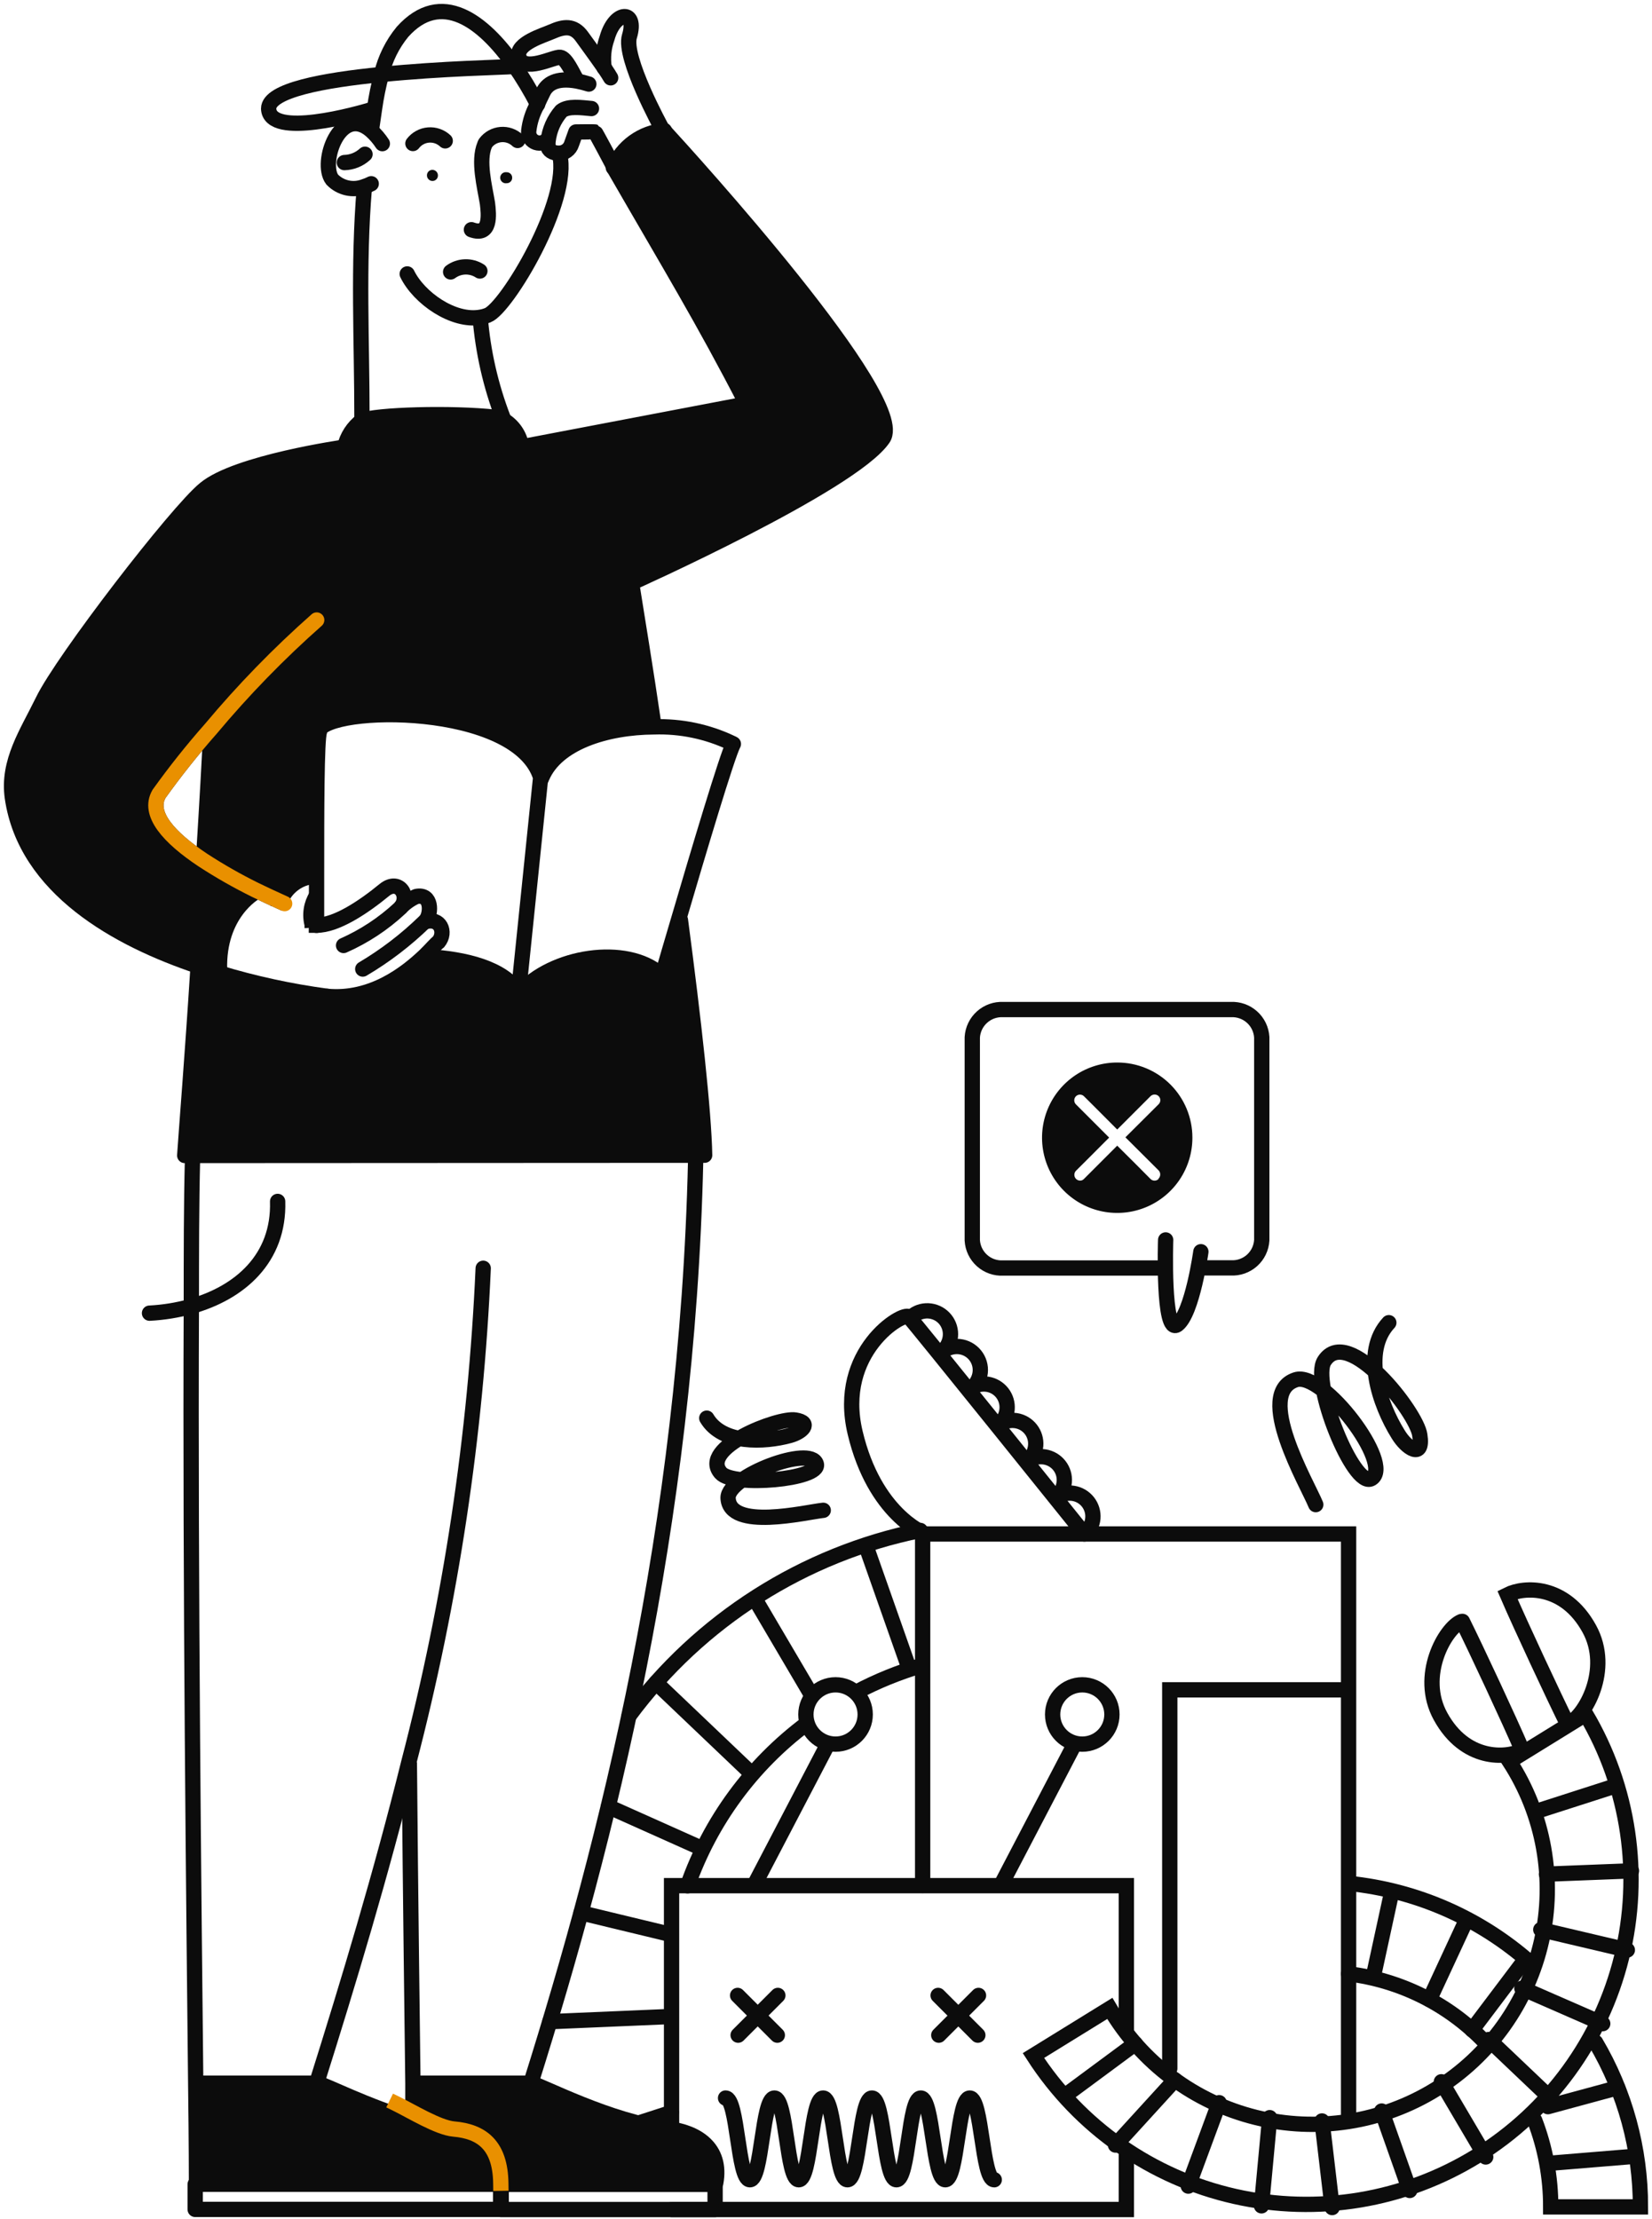 <svg width="286" height="384" viewBox="0 0 286 384" fill="none" xmlns="http://www.w3.org/2000/svg">
<path d="M115.666 368.47C120.455 369.043 125.015 371.701 123.892 377.842H86.793C88.007 371.793 83.424 369.043 78.566 368.47C76.146 368.157 73.756 367.651 71.416 366.958V366.66C71.416 366.224 71.416 364.07 71.416 360.542H91.903C93.713 360.954 105.675 367.21 115.666 368.47Z" fill="#0C0C0C"/>
<path d="M86.793 377.842L33.905 378.072C33.905 377.361 33.905 370.899 33.767 360.542H54.803C56.224 360.839 63.58 364.643 71.44 366.935C73.779 367.628 76.17 368.134 78.589 368.447C83.424 369.043 88.007 371.793 86.793 377.842Z" fill="#0C0C0C"/>
<path d="M56.614 172.432C64.359 173.165 70.363 168.445 73.617 165.328L73.754 165.466C80.629 165.855 87.114 167.482 89.795 171.63H89.978C95.638 165.191 108.448 163.22 114.36 168.399H114.726C115.253 166.657 116.262 163.151 117.499 158.935H117.797C120.088 176.282 121.83 192.139 121.967 199.517L32.049 199.93C32.255 195.736 33.332 182.469 34.34 167.597L34.455 167.299C35.6 167.688 36.746 168.055 37.892 168.399C44.013 170.246 50.274 171.595 56.614 172.432Z" fill="#0C0C0C"/>
<path d="M36.494 126.304C33.318 129.899 30.328 133.655 27.534 137.555C25.541 140.923 29.23 145.025 35.119 149.012V148.875C35.852 138.746 36.311 130.68 36.494 126.304ZM44.171 154.1V154.466C44.171 154.466 37.709 158.041 38.007 167.849L37.823 168.444C36.7 168.101 35.532 167.734 34.386 167.344C20.339 162.555 4.436 153.733 2.144 138.059C1.251 131.826 4.688 126.876 7.415 121.285C10.829 114.227 30.628 88.54 35.463 84.621C40.94 80.038 59.661 77.38 59.661 77.38C60.083 75.549 61.138 73.926 62.64 72.797C64.932 71.766 78.222 71.376 85.807 72.224C86.248 72.273 86.676 72.405 87.068 72.614C87.931 73.101 88.672 73.78 89.232 74.598C89.792 75.417 90.157 76.353 90.299 77.334L129.254 69.909C121.624 55.129 116.262 46.399 106.339 29.189V29.006C107.089 27.232 108.309 25.696 109.868 24.565C111.427 23.435 113.265 22.751 115.185 22.59C119.538 27.333 157.738 69.291 153.132 75.89C147.632 83.819 109.593 100.891 109.593 100.891C110.579 107.124 111.885 115.465 113.466 125.639V125.799C105.171 125.799 96.6 128.549 94.057 134.507H93.828C89.611 121.514 56.705 122.018 55.078 126.601C54.62 127.839 54.483 140.717 54.574 151.625H54.414C53.084 151.706 51.807 152.171 50.737 152.964C49.667 153.758 48.851 154.845 48.387 156.093C47.035 155.474 45.591 154.787 44.171 154.1Z" fill="#0C0C0C"/>
<path d="M33.79 382.38H86.678V378.026H33.79V382.38Z" stroke="#0C0C0C" stroke-width="2.649" stroke-linecap="round" stroke-linejoin="round"/>
<path d="M123.8 378.049H86.77V382.403H123.8V378.049Z" stroke="#0C0C0C" stroke-width="2.649" stroke-linecap="round" stroke-linejoin="round"/>
<path d="M116.262 368.493V326.353H194.998V351.353" stroke="#0C0C0C" stroke-width="2.649" stroke-miterlimit="10" stroke-linecap="round"/>
<path d="M194.998 372.961V382.402H116.262" stroke="#0C0C0C" stroke-width="2.649" stroke-miterlimit="10" stroke-linecap="round"/>
<path d="M264.957 339.712C256.188 331.959 245.209 327.15 233.564 325.963" stroke="#0C0C0C" stroke-width="2.649" stroke-miterlimit="10" stroke-linecap="round"/>
<path d="M265.691 366.958C267.529 371.741 268.469 376.821 268.464 381.945H284C284.017 371.925 281.334 362.085 276.232 353.461" stroke="#0C0C0C" stroke-width="2.649" stroke-miterlimit="10" stroke-linecap="round"/>
<path d="M233.472 341.614C242.42 342.706 250.721 346.84 256.983 353.324" stroke="#0C0C0C" stroke-width="2.649" stroke-miterlimit="10" stroke-linecap="round"/>
<path d="M240.851 327.842L237.757 342.095" stroke="#0C0C0C" stroke-width="2.649" stroke-miterlimit="10" stroke-linecap="round"/>
<path d="M253.821 332.379L247.473 346.059" stroke="#0C0C0C" stroke-width="2.649" stroke-miterlimit="10" stroke-linecap="round"/>
<path d="M264.087 339.071L254.852 351.308" stroke="#0C0C0C" stroke-width="2.649" stroke-miterlimit="10" stroke-linecap="round"/>
<path d="M267.982 364.598L280.058 361.322" stroke="#0C0C0C" stroke-width="2.649" stroke-miterlimit="10" stroke-linecap="round"/>
<path d="M267.936 374.428L282.969 373.191" stroke="#0C0C0C" stroke-width="2.649" stroke-miterlimit="10" stroke-linecap="round"/>
<path d="M178.911 355.753C186.887 368.127 199.399 376.878 213.758 380.126C228.116 383.374 243.176 380.859 255.701 373.121C268.225 365.384 277.214 353.042 280.736 338.748C284.258 324.454 282.032 309.348 274.536 296.678L261.314 304.836C264.263 309.38 266.275 314.467 267.232 319.799C268.189 325.131 268.071 330.601 266.885 335.887C265.699 341.173 263.469 346.168 260.326 350.58C257.183 354.993 253.19 358.733 248.582 361.581C243.974 364.429 238.843 366.328 233.491 367.166C228.14 368.005 222.674 367.766 217.416 366.463C212.157 365.16 207.212 362.82 202.871 359.58C198.529 356.34 194.879 352.266 192.133 347.596L178.911 355.753Z" stroke="#0C0C0C" stroke-width="2.649" stroke-miterlimit="10" stroke-linecap="round"/>
<path d="M279.852 309.029L265.668 313.589" stroke="#0C0C0C" stroke-width="2.649" stroke-miterlimit="10" stroke-linecap="round"/>
<path d="M282.441 323.786L267.73 324.359" stroke="#0C0C0C" stroke-width="2.649" stroke-miterlimit="10" stroke-linecap="round"/>
<path d="M281.731 337.49L266.745 333.961" stroke="#0C0C0C" stroke-width="2.649" stroke-miterlimit="10" stroke-linecap="round"/>
<path d="M277.469 350.23L263.468 344.112" stroke="#0C0C0C" stroke-width="2.649" stroke-miterlimit="10" stroke-linecap="round"/>
<path d="M268.83 363.521L257.739 352.98" stroke="#0C0C0C" stroke-width="2.649" stroke-miterlimit="10" stroke-linecap="round"/>
<path d="M257.212 373.306L249.536 360.29" stroke="#0C0C0C" stroke-width="2.649" stroke-miterlimit="10" stroke-linecap="round"/>
<path d="M244.059 379.103L239.201 365.354" stroke="#0C0C0C" stroke-width="2.649" stroke-miterlimit="10" stroke-linecap="round"/>
<path d="M230.63 382.059L228.866 367.073" stroke="#0C0C0C" stroke-width="2.649" stroke-miterlimit="10" stroke-linecap="round"/>
<path d="M218.394 381.761L219.814 366.5" stroke="#0C0C0C" stroke-width="2.649" stroke-miterlimit="10" stroke-linecap="round"/>
<path d="M205.722 378.347L211.061 363.911" stroke="#0C0C0C" stroke-width="2.649" stroke-miterlimit="10" stroke-linecap="round"/>
<path d="M203.408 359.969L193.119 371.243" stroke="#0C0C0C" stroke-width="2.649" stroke-miterlimit="10" stroke-linecap="round"/>
<path d="M196.533 353.69L184.388 362.673" stroke="#0C0C0C" stroke-width="2.649" stroke-miterlimit="10" stroke-linecap="round"/>
<path d="M159.319 264.871C139.129 268.97 121.17 280.398 108.906 296.952" stroke="#0C0C0C" stroke-width="2.649" stroke-miterlimit="10" stroke-linecap="round"/>
<path d="M148.251 292.851C151.848 290.953 155.624 289.417 159.525 288.268" stroke="#0C0C0C" stroke-width="2.649" stroke-miterlimit="10" stroke-linecap="round"/>
<path d="M119.034 326.376C122.969 315.179 130.148 305.406 139.658 298.305" stroke="#0C0C0C" stroke-width="2.649" stroke-miterlimit="10" stroke-linecap="round"/>
<path d="M110.487 367.462L116.216 365.606" stroke="#0C0C0C" stroke-width="2.649" stroke-miterlimit="10" stroke-linecap="round"/>
<path d="M95.202 349.886L115.115 349.038" stroke="#0C0C0C" stroke-width="2.649" stroke-miterlimit="10" stroke-linecap="round"/>
<path d="M100.587 331.051L116.17 334.809" stroke="#0C0C0C" stroke-width="2.649" stroke-miterlimit="10" stroke-linecap="round"/>
<path d="M105.331 312.673L121.417 319.868" stroke="#0C0C0C" stroke-width="2.649" stroke-miterlimit="10" stroke-linecap="round"/>
<path d="M113.58 291.223L129.896 306.76" stroke="#0C0C0C" stroke-width="2.649" stroke-miterlimit="10" stroke-linecap="round"/>
<path d="M130.675 276.696L140.552 293.469" stroke="#0C0C0C" stroke-width="2.649" stroke-miterlimit="10" stroke-linecap="round"/>
<path d="M150.13 268.148L157.28 288.451" stroke="#0C0C0C" stroke-width="2.649" stroke-miterlimit="10" stroke-linecap="round"/>
<path d="M134.662 345.349L127.788 352.224" stroke="#0C0C0C" stroke-width="2.649" stroke-miterlimit="10" stroke-linecap="round"/>
<path d="M127.696 345.349L134.571 352.224" stroke="#0C0C0C" stroke-width="2.649" stroke-miterlimit="10" stroke-linecap="round"/>
<path d="M193.417 183.89C190.841 183.89 188.324 184.654 186.183 186.085C184.042 187.516 182.374 189.55 181.389 191.93C180.405 194.309 180.149 196.928 180.653 199.453C181.157 201.979 182.399 204.298 184.221 206.117C186.044 207.936 188.365 209.174 190.891 209.674C193.418 210.174 196.036 209.912 198.413 208.924C200.791 207.935 202.823 206.263 204.25 204.12C205.677 201.976 206.437 199.458 206.432 196.883C206.432 195.174 206.096 193.483 205.441 191.905C204.787 190.327 203.828 188.894 202.619 187.687C201.41 186.48 199.975 185.524 198.396 184.872C196.817 184.22 195.125 183.887 193.417 183.89ZM200.589 204.032C200.497 204.128 200.387 204.204 200.265 204.256C200.143 204.308 200.011 204.335 199.879 204.335C199.746 204.335 199.615 204.308 199.493 204.256C199.371 204.204 199.26 204.128 199.168 204.032C197.839 202.68 195.639 200.48 193.417 198.28L187.665 204.032C187.579 204.128 187.473 204.205 187.354 204.256C187.235 204.308 187.107 204.333 186.977 204.33C186.783 204.325 186.595 204.264 186.435 204.154C186.275 204.044 186.149 203.891 186.074 203.712C185.999 203.533 185.978 203.336 186.012 203.144C186.046 202.953 186.135 202.776 186.267 202.634C186.84 202.084 189.361 199.541 192.019 196.883L186.29 191.154C186.195 191.065 186.119 190.958 186.065 190.84C186.012 190.722 185.982 190.594 185.978 190.464C185.973 190.335 185.995 190.205 186.04 190.084C186.086 189.962 186.155 189.851 186.244 189.756C186.333 189.661 186.44 189.585 186.558 189.531C186.676 189.478 186.804 189.448 186.934 189.444C187.063 189.439 187.193 189.461 187.314 189.506C187.436 189.552 187.547 189.621 187.642 189.71C187.848 189.893 190.529 192.597 193.417 195.485L199.191 189.71C199.379 189.529 199.63 189.429 199.89 189.429C200.151 189.429 200.401 189.529 200.589 189.71C200.681 189.802 200.754 189.911 200.804 190.031C200.854 190.15 200.88 190.279 200.88 190.409C200.88 190.539 200.854 190.668 200.804 190.787C200.754 190.907 200.681 191.016 200.589 191.108L194.837 196.837L200.612 202.588C200.785 202.789 200.875 203.048 200.862 203.312C200.849 203.577 200.735 203.826 200.543 204.009L200.589 204.032Z" fill="#0C0C0C"/>
<path d="M169.402 345.349L162.527 352.224" stroke="#0C0C0C" stroke-width="2.649" stroke-miterlimit="10" stroke-linecap="round"/>
<path d="M162.412 345.349L169.287 352.224" stroke="#0C0C0C" stroke-width="2.649" stroke-miterlimit="10" stroke-linecap="round"/>
<path d="M159.731 326.329V265.49H233.472V365.881" stroke="#0C0C0C" stroke-width="2.649" stroke-miterlimit="10" stroke-linecap="round"/>
<path d="M271.534 298.305C274.307 297.205 279.05 288.955 275.132 281.875C270.892 274.175 263.857 274.565 260.97 276.008C263.262 281.325 269.013 293.63 271.351 298.351" stroke="#0C0C0C" stroke-width="2.649" stroke-miterlimit="10" stroke-linecap="round"/>
<path d="M252.996 280.637C250.223 281.76 245.48 289.987 249.398 297.067C253.637 304.767 260.672 304.377 263.56 302.956C261.268 297.64 255.516 285.312 253.179 280.614" stroke="#0C0C0C" stroke-width="2.649" stroke-miterlimit="10" stroke-linecap="round"/>
<path d="M125.611 363.108C127.719 363.108 127.719 377.247 129.827 377.247C131.935 377.247 131.935 363.108 134.066 363.108C136.197 363.108 136.174 377.247 138.283 377.247C140.391 377.247 140.391 363.108 142.499 363.108C144.607 363.108 144.607 377.247 146.715 377.247C148.824 377.247 148.846 363.108 150.955 363.108C153.063 363.108 153.063 377.247 155.194 377.247C157.325 377.247 157.302 363.108 159.41 363.108C161.518 363.108 161.541 377.247 163.65 377.247C165.758 377.247 165.781 363.108 167.889 363.108C169.997 363.108 170.02 377.247 172.128 377.247" stroke="#0C0C0C" stroke-width="2.649" stroke-miterlimit="10" stroke-linecap="round"/>
<path d="M173.32 326.192L185.969 301.97" stroke="#0C0C0C" stroke-width="2.649" stroke-miterlimit="10" stroke-linecap="round"/>
<path d="M187.367 301.856C190.202 301.856 192.5 299.558 192.5 296.723C192.5 293.888 190.202 291.59 187.367 291.59C184.532 291.59 182.234 293.888 182.234 296.723C182.234 299.558 184.532 301.856 187.367 301.856Z" stroke="#0C0C0C" stroke-width="2.649" stroke-miterlimit="10" stroke-linecap="round"/>
<path d="M130.606 326.192L143.256 301.97" stroke="#0C0C0C" stroke-width="2.649" stroke-miterlimit="10" stroke-linecap="round"/>
<path d="M144.653 301.856C147.488 301.856 149.786 299.558 149.786 296.723C149.786 293.888 147.488 291.59 144.653 291.59C141.818 291.59 139.52 293.888 139.52 296.723C139.52 299.558 141.818 301.856 144.653 301.856Z" stroke="#0C0C0C" stroke-width="2.649" stroke-miterlimit="10" stroke-linecap="round"/>
<path d="M202.514 357.998V292.461H233.22" stroke="#0C0C0C" stroke-width="2.649" stroke-miterlimit="10" stroke-linecap="round"/>
<path d="M187.734 265.491C187.734 265.491 157.944 228.437 157.348 227.91C156.409 226.902 144.699 233.891 148.045 247.96C151.39 262.03 159.961 265.376 159.961 265.376" stroke="#0C0C0C" stroke-width="2.649" stroke-miterlimit="10" stroke-linecap="round"/>
<path d="M182.921 259.097C183.766 258.526 184.795 258.296 185.803 258.454C186.81 258.611 187.72 259.144 188.35 259.946C188.98 260.747 189.284 261.757 189.199 262.773C189.114 263.789 188.648 264.736 187.894 265.422" stroke="#0C0C0C" stroke-width="2.649" stroke-miterlimit="10" stroke-linecap="round"/>
<path d="M177.972 252.795C178.816 252.224 179.846 251.994 180.853 252.152C181.86 252.309 182.771 252.842 183.401 253.644C184.031 254.445 184.334 255.455 184.249 256.471C184.165 257.487 183.698 258.434 182.944 259.12" stroke="#0C0C0C" stroke-width="2.649" stroke-miterlimit="10" stroke-linecap="round"/>
<path d="M173.022 246.517C173.867 245.946 174.896 245.716 175.904 245.874C176.911 246.031 177.821 246.564 178.451 247.366C179.081 248.167 179.385 249.177 179.3 250.193C179.215 251.209 178.749 252.155 177.995 252.842" stroke="#0C0C0C" stroke-width="2.649" stroke-miterlimit="10" stroke-linecap="round"/>
<path d="M168.072 240.215C168.917 239.645 169.946 239.415 170.954 239.572C171.961 239.73 172.871 240.263 173.501 241.064C174.131 241.865 174.435 242.876 174.35 243.892C174.265 244.908 173.799 245.854 173.045 246.54" stroke="#0C0C0C" stroke-width="2.649" stroke-miterlimit="10" stroke-linecap="round"/>
<path d="M163.1 233.936C163.939 233.259 165.012 232.942 166.084 233.056C167.157 233.17 168.14 233.705 168.817 234.543C169.495 235.382 169.812 236.456 169.698 237.528C169.584 238.6 169.049 239.583 168.21 240.261" stroke="#0C0C0C" stroke-width="2.649" stroke-miterlimit="10" stroke-linecap="round"/>
<path d="M158.15 227.635C158.993 227.023 160.04 226.761 161.071 226.904C162.103 227.046 163.039 227.582 163.685 228.399C164.33 229.216 164.634 230.251 164.534 231.288C164.434 232.324 163.936 233.282 163.146 233.96" stroke="#0C0C0C" stroke-width="2.649" stroke-miterlimit="10" stroke-linecap="round"/>
<path d="M227.789 260.403C226.323 256.805 217.088 241.154 224.329 238.794C229.049 237.236 241.355 253.482 237.436 255.889C234.389 257.768 226.941 239.229 229.256 235.563C233.335 229.124 245.296 244.5 245.8 248.372C246.465 252.635 243.509 250.664 242.042 248.212C238.834 243.056 235.695 234.005 240.438 228.917" stroke="#0C0C0C" stroke-width="2.649" stroke-miterlimit="10" stroke-linecap="round"/>
<path d="M142.522 261.388C139.589 261.686 126.206 264.986 126.046 259.211C126.046 255.453 140.414 250.045 141.33 253.391C142.041 256.026 126.94 257.401 124.786 254.926C120.982 250.572 134.731 245.279 137.687 245.76C140.643 246.241 138.764 247.891 136.747 248.441C132.302 249.656 125.038 249.977 122.357 245.439" stroke="#0C0C0C" stroke-width="2.649" stroke-miterlimit="10" stroke-linecap="round"/>
<path d="M201.529 219.454H173.687C172.341 219.529 171.02 219.067 170.015 218.169C169.009 217.271 168.401 216.01 168.325 214.665V179.536C168.402 178.188 169.009 176.925 170.013 176.024C171.018 175.122 172.339 174.655 173.687 174.724H213.078C214.422 174.655 215.739 175.119 216.744 176.016C217.748 176.912 218.357 178.169 218.44 179.513V214.642C218.363 215.987 217.755 217.248 216.75 218.146C215.744 219.044 214.424 219.506 213.078 219.431H207.739" stroke="#0C0C0C" stroke-width="2.649" stroke-linecap="round" stroke-linejoin="round"/>
<path d="M207.899 216.635C207.899 216.635 206.432 227.222 203.843 229.238C201.253 231.255 201.803 214.595 201.803 214.595" stroke="#0C0C0C" stroke-width="2.649" stroke-linecap="round" stroke-linejoin="round"/>
<path d="M87.732 29.808C87.858 29.808 87.982 29.833 88.097 29.882C88.213 29.931 88.317 30.002 88.405 30.092C88.493 30.181 88.561 30.288 88.607 30.404C88.653 30.521 88.675 30.645 88.672 30.771C88.672 30.896 88.647 31.02 88.598 31.136C88.55 31.251 88.478 31.356 88.389 31.443C88.299 31.531 88.193 31.6 88.076 31.645C87.959 31.691 87.835 31.713 87.71 31.71C87.572 31.732 87.432 31.723 87.298 31.685C87.165 31.647 87.041 31.581 86.935 31.49C86.83 31.4 86.745 31.288 86.687 31.162C86.629 31.035 86.599 30.898 86.599 30.759C86.599 30.62 86.629 30.483 86.687 30.357C86.745 30.231 86.83 30.119 86.935 30.028C87.041 29.938 87.165 29.872 87.298 29.834C87.432 29.796 87.572 29.787 87.71 29.808H87.732Z" fill="#0C0C0C"/>
<path d="M74.877 29.396C75.003 29.399 75.128 29.427 75.243 29.479C75.359 29.53 75.463 29.603 75.551 29.695C75.638 29.786 75.706 29.894 75.752 30.012C75.797 30.13 75.819 30.256 75.816 30.382C75.816 30.507 75.791 30.631 75.743 30.747C75.694 30.862 75.623 30.967 75.533 31.054C75.443 31.142 75.337 31.211 75.22 31.257C75.104 31.302 74.979 31.324 74.854 31.321C74.727 31.318 74.603 31.291 74.487 31.239C74.372 31.188 74.267 31.115 74.18 31.023C74.093 30.932 74.024 30.824 73.979 30.706C73.933 30.588 73.911 30.462 73.914 30.336C73.914 30.211 73.939 30.087 73.988 29.971C74.037 29.856 74.108 29.751 74.198 29.663C74.287 29.576 74.394 29.507 74.51 29.461C74.627 29.416 74.751 29.393 74.877 29.396Z" fill="#0C0C0C"/>
<path d="M70.867 305.018C71.073 329.446 71.371 350.528 71.485 360.542C71.485 364.07 71.485 366.224 71.485 366.66" stroke="#0C0C0C" stroke-width="2.649" stroke-miterlimit="10"/>
<path d="M48.066 207.928C48.364 217.828 41.489 223.763 33.011 226.123C30.683 226.76 28.294 227.144 25.884 227.269" stroke="#0C0C0C" stroke-width="2.649" stroke-miterlimit="10" stroke-linecap="round"/>
<path d="M83.653 219.499C82.382 248.372 78.066 277.03 70.775 304.996C65.94 324.473 60.303 343.103 54.895 360.29V360.519C56.315 360.817 63.671 364.621 71.531 366.912C73.87 367.606 76.261 368.112 78.681 368.425C83.493 368.997 88.03 371.656 86.907 377.797L34.019 378.026C34.019 377.316 34.019 370.854 33.882 360.496C33.584 331.967 32.919 273.992 33.125 226.076C33.125 217.093 33.125 208.477 33.332 200.457" stroke="#0C0C0C" stroke-width="2.649" stroke-linecap="round" stroke-linejoin="round"/>
<path d="M120.432 200.893C118.988 264.115 105.148 318.447 91.903 360.519C93.736 360.909 105.652 367.256 115.689 368.425C120.478 368.998 125.038 371.656 123.915 377.797H86.357" stroke="#0C0C0C" stroke-width="2.649" stroke-linecap="round" stroke-linejoin="round"/>
<path d="M92.773 360.542H91.903H71.829" stroke="#0C0C0C" stroke-width="2.649" stroke-miterlimit="10"/>
<path d="M54.826 360.542H54.803H33.881" stroke="#0C0C0C" stroke-width="2.649" stroke-miterlimit="10"/>
<path d="M96.876 26.715C98.892 34.644 87.709 53.297 84.433 54.557C84.034 54.717 83.619 54.832 83.195 54.901C78.475 55.749 72.517 51.555 70.5 47.408" stroke="#0C0C0C" stroke-width="2.649" stroke-miterlimit="10" stroke-linecap="round"/>
<path d="M64.313 22.453C64.473 21.33 64.633 20.162 64.84 18.809C65.125 16.794 65.531 14.796 66.054 12.829C66.691 10.149 67.929 7.649 69.675 5.519C76.343 -1.929 83.63 3.617 89.015 11.293C90.512 13.456 91.867 15.714 93.071 18.053" stroke="#0C0C0C" stroke-width="2.649" stroke-miterlimit="10" stroke-linecap="round"/>
<path d="M62.663 72.408C62.663 58.842 61.953 46.033 63.075 32.49" stroke="#0C0C0C" stroke-width="2.649" stroke-miterlimit="10"/>
<path d="M83.126 54.351V54.901C83.612 60.89 84.954 66.778 87.114 72.385" stroke="#0C0C0C" stroke-width="2.649" stroke-miterlimit="10"/>
<path d="M66.192 24.859C65.639 24.011 64.976 23.241 64.221 22.567C58.859 17.984 55.307 28.159 57.507 31.069C58.205 31.794 59.1 32.297 60.082 32.517C61.064 32.737 62.089 32.664 63.029 32.306C63.456 32.174 63.87 32.006 64.267 31.802" stroke="#0C0C0C" stroke-width="2.649" stroke-miterlimit="10" stroke-linecap="round"/>
<path d="M65.321 18.626L64.84 18.809C61.861 19.771 46.691 23.965 46.508 18.809C46.508 15.647 55.972 13.882 65.986 12.897C76.435 11.843 87.411 11.636 88.626 11.522" stroke="#0C0C0C" stroke-width="2.649" stroke-miterlimit="10"/>
<path d="M63.19 26.692C62.213 27.59 60.943 28.104 59.616 28.136" stroke="#0C0C0C" stroke-width="2.649" stroke-miterlimit="10" stroke-linecap="round"/>
<path d="M34.271 167.643C33.332 182.515 32.255 195.783 31.98 199.977L121.99 199.931C121.853 192.438 120.088 176.58 117.797 159.234" stroke="#0C0C0C" stroke-width="2.649" stroke-linecap="round" stroke-linejoin="round"/>
<path d="M36.494 126.304C36.31 130.681 35.852 138.747 35.233 148.807" stroke="#0C0C0C" stroke-width="2.649" stroke-linecap="round" stroke-linejoin="round"/>
<path d="M49.28 156.391L48.478 156.025C47.035 155.383 45.591 154.696 44.17 154.008C41.054 152.47 38.031 150.749 35.119 148.852C29.23 144.934 25.54 140.832 27.534 137.395C30.327 133.495 33.318 129.739 36.494 126.144C42.123 119.413 48.251 113.117 54.826 107.307" stroke="#0C0C0C" stroke-width="2.649" stroke-linejoin="round"/>
<path d="M105.72 13.47C105.56 13.195 105.17 12.553 104.643 11.774C103.291 9.826 101.16 6.916 100.748 6.343C99.304 4.327 97.631 4.556 95.5 5.495C94.102 6.114 89.336 7.512 89.817 9.758C90.482 12.759 95.936 9.758 96.99 9.918C98.044 10.078 99.075 12.553 99.877 13.882" stroke="#0C0C0C" stroke-width="2.649" stroke-miterlimit="10" stroke-linecap="round"/>
<path d="M101.939 14.547C101.254 14.334 100.558 14.158 99.854 14.02C96.256 13.379 94.698 14.547 94.011 15.991C93.644 16.724 93.323 17.412 93.025 18.076C92.227 19.489 91.721 21.047 91.536 22.659C91.49 23.041 91.563 23.427 91.744 23.766C91.924 24.105 92.205 24.38 92.547 24.555C92.889 24.73 93.276 24.796 93.657 24.743C94.037 24.691 94.393 24.524 94.675 24.263" stroke="#0C0C0C" stroke-width="2.649" stroke-miterlimit="10" stroke-linecap="round"/>
<path d="M113.214 125.639C111.724 115.465 110.327 107.124 109.341 100.891C109.341 100.891 147.449 83.819 152.88 75.891C157.463 69.291 119.286 27.334 114.932 22.59L114.543 22.155C114.543 22.155 107.829 9.941 108.975 6.275C110.372 1.692 106.477 1.692 105.102 6.573C104.505 8.23 104.331 10.01 104.598 11.751" stroke="#0C0C0C" stroke-width="2.649" stroke-miterlimit="10" stroke-linecap="round"/>
<path d="M44.147 154.467C44.147 154.467 37.708 158.042 38.006 167.849" stroke="#0C0C0C" stroke-width="2.649" stroke-miterlimit="10" stroke-linecap="round"/>
<path d="M56.636 172.432C50.273 171.584 43.989 170.22 37.846 168.353C36.723 168.01 35.555 167.643 34.409 167.253C20.339 162.556 4.436 153.734 2.144 138.06C1.251 131.827 4.688 126.877 7.415 121.286C10.829 114.228 30.628 88.54 35.463 84.622C40.94 80.039 59.661 77.38 59.661 77.38C60.083 75.549 61.138 73.927 62.64 72.797V72.797C64.932 71.766 78.222 71.377 85.807 72.225C86.248 72.273 86.676 72.406 87.068 72.614C87.931 73.102 88.672 73.781 89.232 74.599C89.792 75.417 90.157 76.353 90.299 77.335L129.254 69.91C121.624 55.13 116.262 46.399 106.339 29.19V29.007C105.812 27.998 103.108 22.888 102.994 22.843C102.879 22.797 99.694 22.843 99.694 22.843L98.961 24.882C98.814 25.369 98.508 25.793 98.094 26.088C97.679 26.383 97.177 26.531 96.669 26.509C95.73 26.509 94.882 26.005 94.882 25.294C94.852 25.013 94.852 24.728 94.882 24.447C95.1 22.514 95.899 20.692 97.173 19.222C98.388 18.282 100.588 18.626 102.398 18.787" stroke="#0C0C0C" stroke-width="2.649" stroke-linecap="round" stroke-linejoin="round"/>
<path d="M115.024 22.59C113.105 22.751 111.266 23.435 109.707 24.565C108.148 25.696 106.928 27.232 106.179 29.006" stroke="#0C0C0C" stroke-width="2.649" stroke-miterlimit="10" stroke-linecap="round"/>
<path d="M78.016 47.063C78.743 46.524 79.618 46.22 80.523 46.191C81.428 46.162 82.32 46.411 83.08 46.903" stroke="#0C0C0C" stroke-width="2.649" stroke-linecap="round" stroke-linejoin="round"/>
<path d="M77.077 24.378C76.691 24.016 76.234 23.739 75.735 23.565C75.236 23.39 74.706 23.323 74.179 23.366C73.652 23.409 73.14 23.562 72.676 23.816C72.212 24.069 71.807 24.417 71.485 24.837" stroke="#0C0C0C" stroke-width="2.649" stroke-miterlimit="10" stroke-linecap="round"/>
<path d="M89.611 24.309C89.23 23.944 88.775 23.664 88.277 23.488C87.78 23.312 87.25 23.243 86.724 23.286C86.198 23.33 85.687 23.484 85.225 23.739C84.763 23.994 84.36 24.345 84.043 24.767" stroke="#0C0C0C" stroke-width="2.649" stroke-miterlimit="10" stroke-linecap="round"/>
<path d="M83.905 25.065C82.737 27.861 83.905 32.26 84.386 35.17C84.638 37.164 85.005 40.991 81.614 39.754" stroke="#0C0C0C" stroke-width="2.649" stroke-miterlimit="10" stroke-linecap="round"/>
<path d="M93.713 134.782C93.741 134.687 93.78 134.594 93.828 134.507C96.371 128.549 104.941 125.845 113.237 125.799C117.864 125.648 122.461 126.607 126.642 128.595" stroke="#0C0C0C" stroke-width="2.649" stroke-linecap="round" stroke-linejoin="round"/>
<path d="M55.078 126.602C56.705 122.019 89.611 121.584 93.598 134.554L89.863 170.851" stroke="#0C0C0C" stroke-width="2.649" stroke-linecap="round" stroke-linejoin="round"/>
<path d="M126.963 128.756C125.908 130.681 120.844 147.684 117.453 159.233C116.215 163.449 115.161 166.955 114.68 168.697C114.694 168.749 114.694 168.805 114.68 168.857" stroke="#0C0C0C" stroke-width="2.649" stroke-linecap="round" stroke-linejoin="round"/>
<path d="M114.337 168.605C108.425 163.427 95.615 165.397 89.955 171.836" stroke="#0C0C0C" stroke-width="2.649" stroke-linecap="round" stroke-linejoin="round"/>
<path d="M54.803 160.15C54.803 158.591 54.803 156.85 54.803 155.017C54.803 153.94 54.803 152.725 54.803 151.671C54.803 140.763 54.803 127.885 55.307 126.648" stroke="#0C0C0C" stroke-width="2.649" stroke-linecap="round" stroke-linejoin="round"/>
<path d="M89.772 171.722C87.113 167.574 80.606 165.947 73.731 165.558" stroke="#0C0C0C" stroke-width="2.649" stroke-linecap="round" stroke-linejoin="round"/>
<path d="M69.262 157.17C71.141 155.154 69.056 151.969 66.535 154.031C62.938 156.987 58.217 160.149 54.803 160.126H53.955H53.451" stroke="#0C0C0C" stroke-width="2.649" stroke-linejoin="round"/>
<path d="M62.801 167.712C66.7 165.41 70.308 162.648 73.548 159.485L73.8 159.188C74.648 158.065 74.808 154.605 72.058 155.155C70.992 155.638 70.033 156.332 69.24 157.194C66.367 159.869 63.068 162.045 59.478 163.633" stroke="#0C0C0C" stroke-width="2.649" stroke-linecap="round" stroke-linejoin="round"/>
<path d="M56.453 172.432H56.613C64.359 173.165 70.362 168.444 73.616 165.328C74.739 164.228 75.495 163.311 75.908 163.036C77.306 161.341 76.206 158.706 73.616 159.53" stroke="#0C0C0C" stroke-width="2.649" stroke-linejoin="round"/>
<path d="M54.047 160.54C54.034 160.372 54.034 160.203 54.047 160.035C53.816 159.189 53.764 158.303 53.895 157.435C54.025 156.567 54.334 155.736 54.803 154.994V154.994" stroke="#0C0C0C" stroke-width="2.649" stroke-linejoin="round"/>
<path d="M48.181 156.805C48.181 156.644 48.341 156.392 48.479 156.117C48.943 154.869 49.759 153.782 50.829 152.988C51.899 152.195 53.176 151.73 54.505 151.649" stroke="#0C0C0C" stroke-width="2.649" stroke-linejoin="round"/>
<path d="M49.28 156.391L48.478 156.025C47.035 155.383 45.591 154.696 44.17 154.008C41.054 152.47 38.031 150.749 35.119 148.852C29.23 144.934 25.54 140.832 27.534 137.395C30.327 133.495 33.318 129.739 36.494 126.144C42.123 119.413 48.251 113.117 54.826 107.307" stroke="#E99000" stroke-width="2.649" stroke-linecap="round" stroke-linejoin="round"/>
<path d="M68.644 364.117C71.256 365.4 75.885 368.241 78.566 368.471C83.378 368.883 86.609 371.243 86.701 377.843" stroke="#E99000" stroke-width="2.649" stroke-linecap="square" stroke-linejoin="round"/>
</svg>
